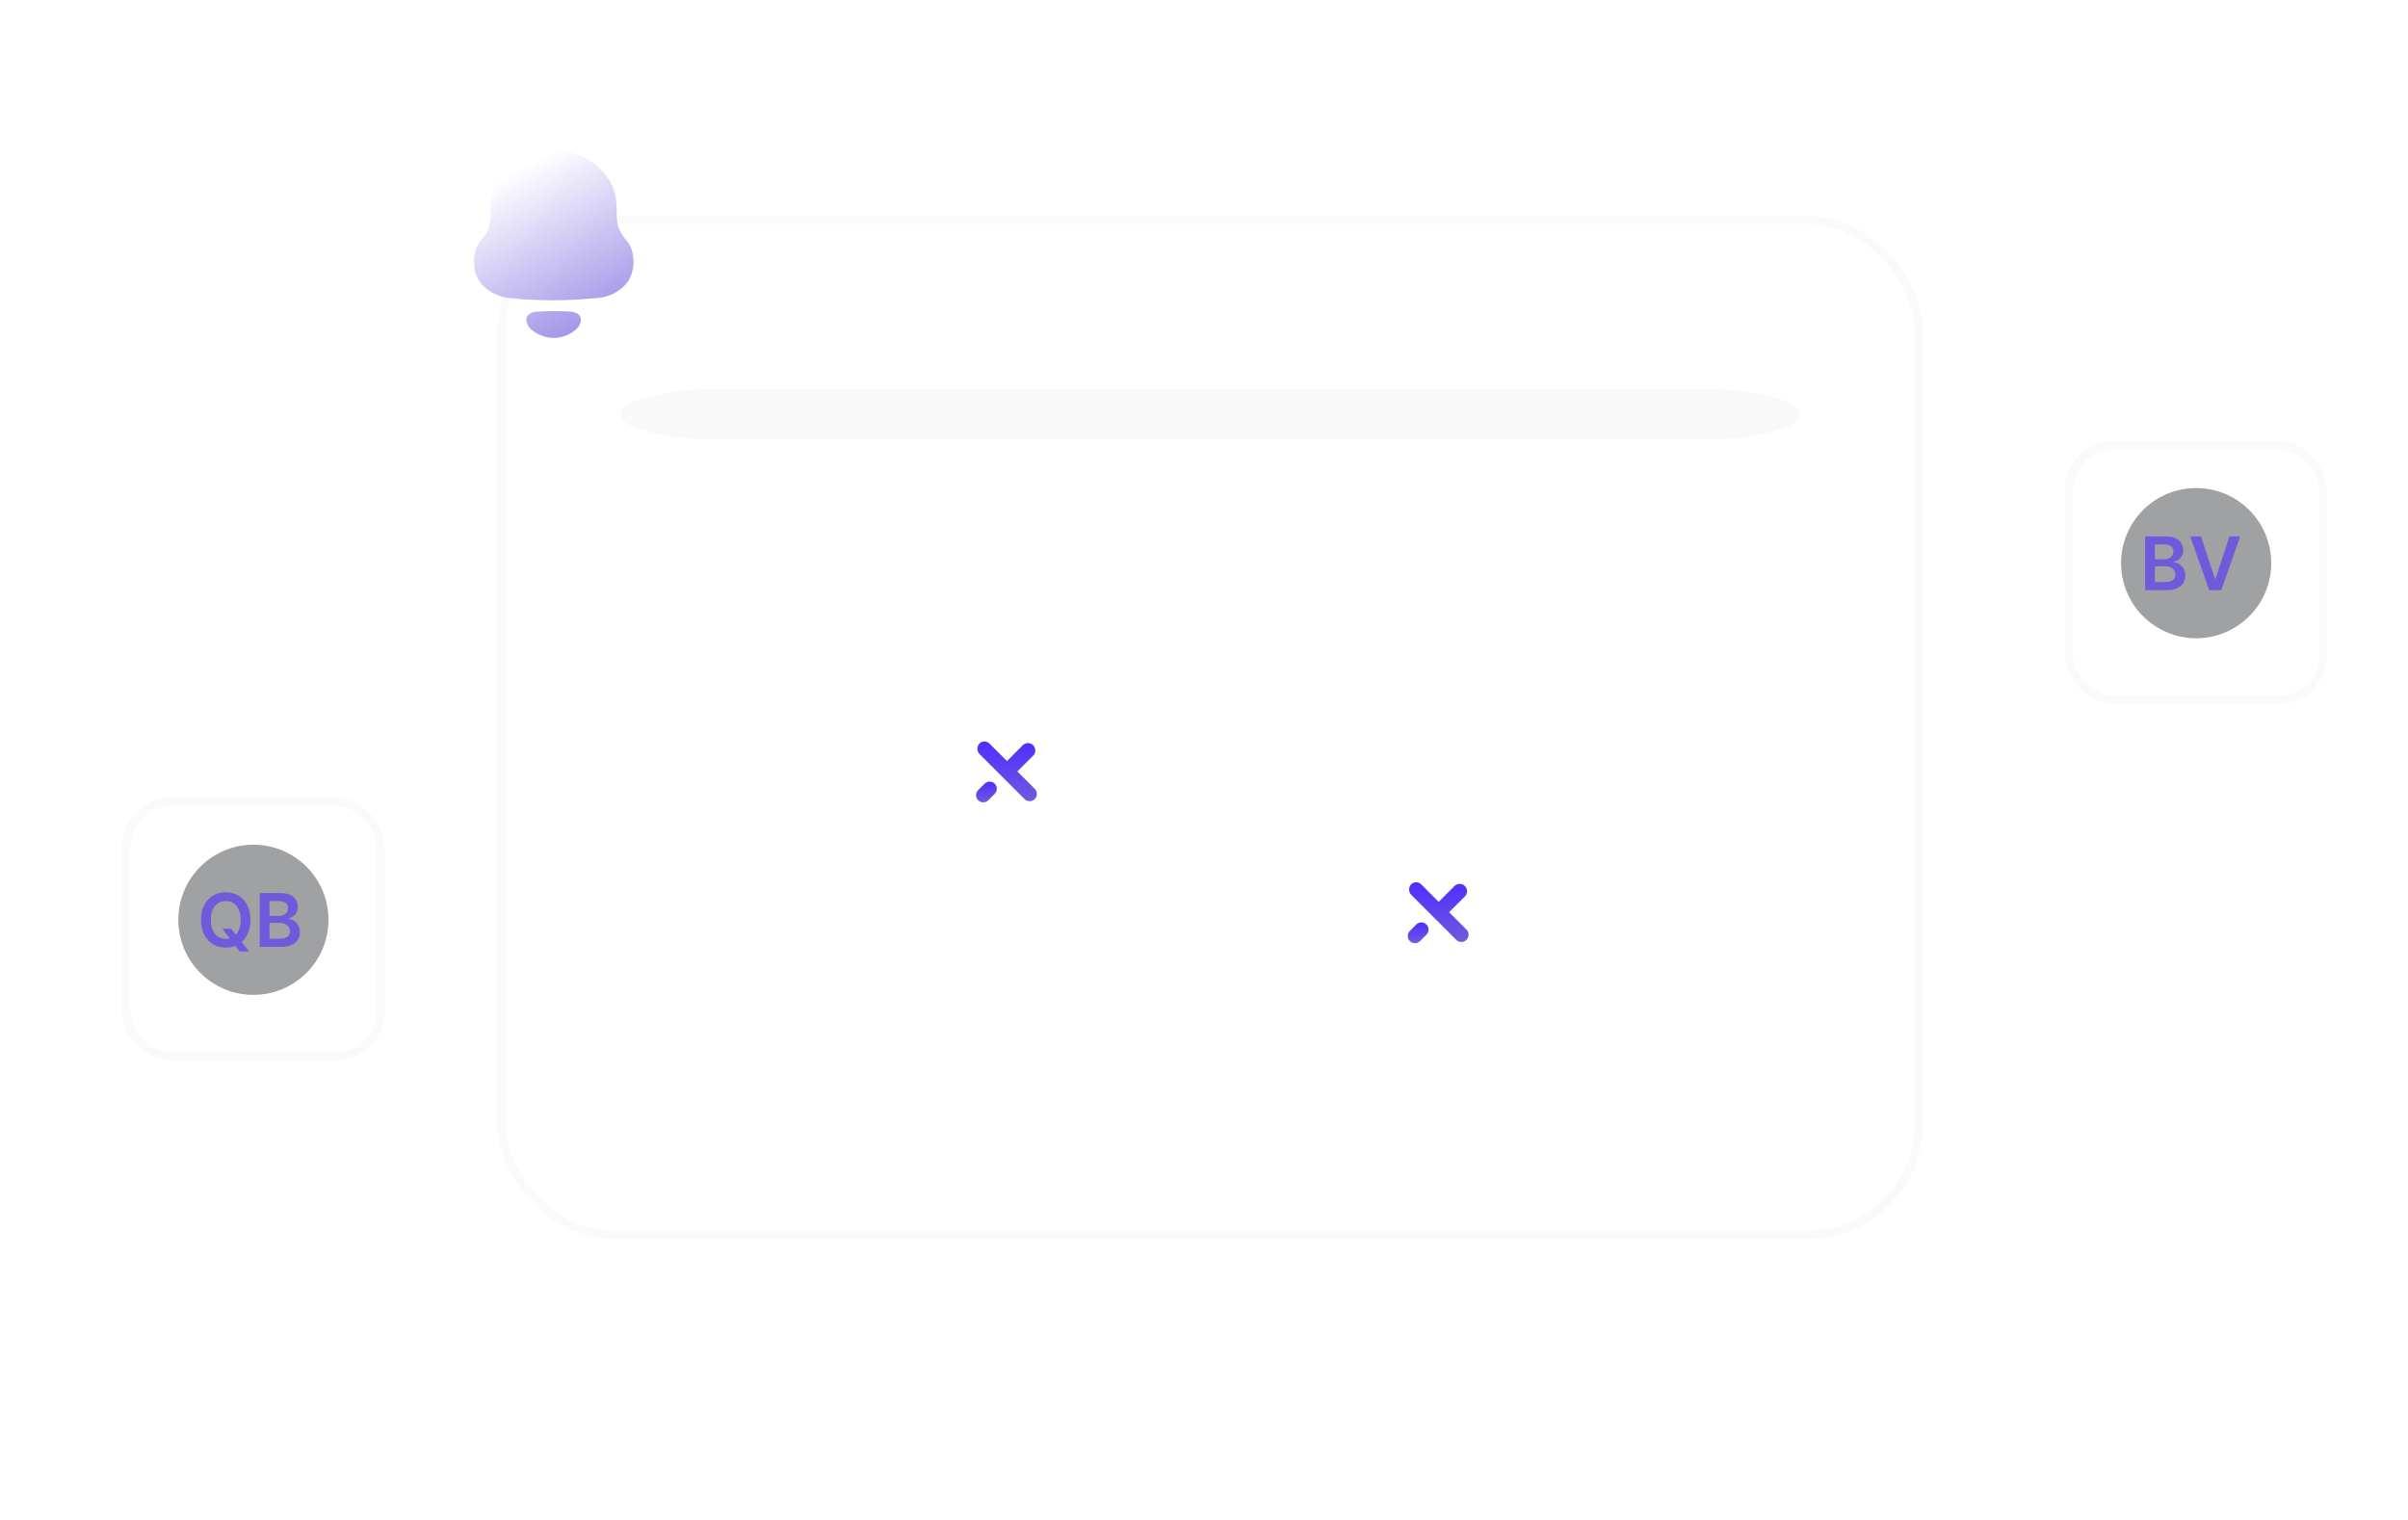 <svg width="293" height="185" viewBox="0 0 293 185" fill="none" xmlns="http://www.w3.org/2000/svg">
<g filter="url(#filter0_b_1937_12196)">
<rect x="60.524" y="26.266" width="173.449" height="124.475" rx="14" fill="white" fill-opacity="0.03"/>
<rect x="61.024" y="26.766" width="172.449" height="123.475" rx="13.5" stroke="#E5E5E5" stroke-opacity="0.19"/>
</g>
<path d="M219.009 50.412C219.009 48.734 213.675 47.352 207.043 47.352H87.455C80.895 47.352 75.489 48.716 75.489 50.412C75.489 52.09 80.823 53.473 87.455 53.473H207.043C213.603 53.473 219.009 52.09 219.009 50.412Z" fill="#C4C4C4" fill-opacity="0.1"/>
<line x1="84.831" y1="69.119" x2="84.831" y2="135.098" stroke="white" stroke-opacity="0.11"/>
<line x1="111.359" y1="69.119" x2="111.359" y2="135.098" stroke="white" stroke-opacity="0.11"/>
<line x1="137.886" y1="69.119" x2="137.886" y2="135.098" stroke="white" stroke-opacity="0.11"/>
<line x1="164.414" y1="69.119" x2="164.414" y2="135.098" stroke="white" stroke-opacity="0.11"/>
<line x1="190.941" y1="69.119" x2="190.941" y2="135.098" stroke="white" stroke-opacity="0.11"/>
<line x1="217.469" y1="69.119" x2="217.469" y2="135.098" stroke="white" stroke-opacity="0.11"/>
<line x1="76.849" y1="84.943" x2="227.172" y2="84.943" stroke="white" stroke-opacity="0.15"/>
<line x1="76.849" y1="101.948" x2="227.172" y2="101.948" stroke="white" stroke-opacity="0.15"/>
<line x1="76.849" y1="119.633" x2="227.172" y2="119.633" stroke="white" stroke-opacity="0.15"/>
<path d="M119.821 95.336L119.039 96.117C118.691 96.448 118.672 96.997 118.996 97.352L119.021 97.371C119.355 97.704 119.891 97.713 120.235 97.391L121.013 96.614C121.366 96.285 121.385 95.732 121.056 95.378C120.726 95.026 120.173 95.006 119.821 95.336Z" fill="url(#paint0_linear_1937_12196)"/>
<path d="M124.683 97.242C125.027 97.569 125.569 97.562 125.905 97.228C125.91 97.221 125.917 97.216 125.922 97.21C126.258 96.857 126.244 96.298 125.89 95.964L123.791 93.864L125.721 91.935C126.001 91.654 126.058 91.222 125.86 90.878C125.82 90.801 125.768 90.731 125.706 90.669C125.361 90.332 124.812 90.329 124.464 90.661L122.526 92.6L120.396 90.469C120.392 90.466 120.39 90.464 120.387 90.462C120.045 90.128 119.499 90.135 119.166 90.476C118.84 90.837 118.847 91.388 119.181 91.742L124.639 97.199L124.683 97.242Z" fill="url(#paint1_linear_1937_12196)"/>
<path d="M172.351 112.466L171.57 113.247C171.222 113.578 171.203 114.127 171.527 114.482L171.552 114.501C171.886 114.834 172.422 114.843 172.766 114.521L173.544 113.743C173.897 113.415 173.916 112.862 173.587 112.508C173.257 112.156 172.704 112.136 172.351 112.466Z" fill="url(#paint2_linear_1937_12196)"/>
<path d="M177.214 114.371C177.557 114.699 178.1 114.692 178.436 114.358C178.441 114.351 178.448 114.346 178.453 114.339C178.788 113.986 178.775 113.428 178.421 113.093L176.322 110.993L178.252 109.065C178.531 108.784 178.589 108.352 178.391 108.008C178.351 107.931 178.299 107.861 178.237 107.799C177.892 107.462 177.343 107.459 176.994 107.791L175.056 109.73L172.927 107.599C172.923 107.596 172.921 107.594 172.918 107.591C172.576 107.258 172.03 107.265 171.697 107.606C171.371 107.967 171.378 108.518 171.712 108.872L177.17 114.329L177.214 114.371Z" fill="url(#paint3_linear_1937_12196)"/>
<g filter="url(#filter1_b_1937_12196)">
<rect x="251.235" y="53.673" width="31.975" height="31.975" rx="6" fill="white" fill-opacity="0.03"/>
<rect x="251.735" y="54.173" width="30.975" height="30.975" rx="5.5" stroke="#E5E5E5" stroke-opacity="0.19"/>
</g>
<g filter="url(#filter2_b_1937_12196)">
<rect x="14.846" y="97.068" width="31.975" height="31.975" rx="6" fill="white" fill-opacity="0.03"/>
<rect x="15.346" y="97.568" width="30.975" height="30.975" rx="5.5" stroke="#E5E5E5" stroke-opacity="0.19"/>
</g>
<circle cx="267.222" cy="68.519" r="9.136" fill="#474C4F" fill-opacity="0.52"/>
<path d="M261.016 71.809H263.665C265.164 71.809 265.899 71.045 265.899 70.025C265.899 69.034 265.196 68.453 264.5 68.418V68.354C265.139 68.204 265.644 67.756 265.644 66.96C265.644 65.985 264.941 65.263 263.522 65.263H261.016V71.809ZM262.202 70.818V68.9H263.509C264.241 68.9 264.695 69.348 264.695 69.933C264.695 70.454 264.337 70.818 263.477 70.818H262.202ZM262.202 68.047V66.241H263.4C264.097 66.241 264.458 66.609 264.458 67.114C264.458 67.689 263.991 68.047 263.375 68.047H262.202ZM267.807 65.263H266.506L268.81 71.809H270.274L272.582 65.263H271.278L269.577 70.415H269.51L267.807 65.263Z" fill="#6F5ADC"/>
<circle cx="30.833" cy="111.913" r="9.136" fill="#474C4F" fill-opacity="0.52"/>
<path d="M30.476 111.931C30.476 109.816 29.185 108.569 27.468 108.569C25.749 108.569 24.461 109.816 24.461 111.931C24.461 114.044 25.749 115.294 27.468 115.294C27.884 115.294 28.274 115.22 28.628 115.079L29.169 115.767H30.319L29.412 114.603C30.07 114.028 30.476 113.117 30.476 111.931ZM27.066 113.005L27.951 114.169C27.797 114.21 27.638 114.229 27.468 114.229C26.404 114.229 25.653 113.421 25.653 111.931C25.653 110.442 26.404 109.633 27.468 109.633C28.536 109.633 29.284 110.442 29.284 111.931C29.284 112.737 29.066 113.341 28.696 113.728L28.14 113.005H27.066ZM31.606 115.204H34.255C35.754 115.204 36.489 114.44 36.489 113.421C36.489 112.43 35.786 111.848 35.089 111.813V111.749C35.728 111.599 36.233 111.152 36.233 110.356C36.233 109.381 35.53 108.659 34.111 108.659H31.606V115.204ZM32.791 114.213V112.296H34.099C34.83 112.296 35.284 112.743 35.284 113.328C35.284 113.849 34.926 114.213 34.066 114.213H32.791ZM32.791 111.442V109.637H33.99C34.687 109.637 35.048 110.004 35.048 110.509C35.048 111.084 34.581 111.442 33.964 111.442H32.791Z" fill="#6F5ADC"/>
<path fill-rule="evenodd" clip-rule="evenodd" d="M75.036 26.033C75.036 27.467 75.415 28.312 76.249 29.287C76.881 30.004 77.083 30.925 77.083 31.925C77.083 32.923 76.755 33.871 76.098 34.641C75.238 35.563 74.025 36.152 72.786 36.254C70.992 36.407 69.196 36.536 67.377 36.536C65.557 36.536 63.762 36.459 61.968 36.254C60.728 36.152 59.515 35.563 58.656 34.641C57.999 33.871 57.67 32.923 57.67 31.925C57.67 30.925 57.873 30.004 58.504 29.287C59.364 28.312 59.718 27.467 59.718 26.033V25.546C59.718 23.625 60.197 22.369 61.184 21.14C62.65 19.347 65 18.271 67.326 18.271H67.428C69.804 18.271 72.23 19.399 73.672 21.269C74.607 22.473 75.036 23.676 75.036 25.546V26.033ZM64.035 38.897C64.035 38.321 64.562 38.058 65.05 37.945C65.621 37.825 69.1 37.825 69.671 37.945C70.159 38.058 70.687 38.321 70.687 38.897C70.658 39.444 70.337 39.929 69.893 40.238C69.318 40.686 68.643 40.97 67.937 41.073C67.546 41.123 67.163 41.124 66.786 41.073C66.079 40.97 65.403 40.686 64.829 40.236C64.384 39.929 64.063 39.444 64.035 38.897Z" fill="url(#paint4_linear_1937_12196)"/>
<g filter="url(#filter3_b_1937_12196)">
<rect y="54.815" width="20.556" height="19.414" rx="6" fill="white" fill-opacity="0.03"/>
</g>
<g filter="url(#filter4_b_1937_12196)">
<rect x="250.093" y="165.586" width="20.556" height="19.414" rx="6" fill="white" fill-opacity="0.03"/>
</g>
<g filter="url(#filter5_b_1937_12196)">
<rect x="270.648" width="21.698" height="19.414" rx="6" fill="white" fill-opacity="0.03"/>
</g>
<defs>
<filter id="filter0_b_1937_12196" x="4.524" y="-29.734" width="285.449" height="236.476" filterUnits="userSpaceOnUse" color-interpolation-filters="sRGB">
<feFlood flood-opacity="0" result="BackgroundImageFix"/>
<feGaussianBlur in="BackgroundImage" stdDeviation="28"/>
<feComposite in2="SourceAlpha" operator="in" result="effect1_backgroundBlur_1937_12196"/>
<feBlend mode="normal" in="SourceGraphic" in2="effect1_backgroundBlur_1937_12196" result="shape"/>
</filter>
<filter id="filter1_b_1937_12196" x="195.235" y="-2.327" width="143.975" height="143.976" filterUnits="userSpaceOnUse" color-interpolation-filters="sRGB">
<feFlood flood-opacity="0" result="BackgroundImageFix"/>
<feGaussianBlur in="BackgroundImage" stdDeviation="28"/>
<feComposite in2="SourceAlpha" operator="in" result="effect1_backgroundBlur_1937_12196"/>
<feBlend mode="normal" in="SourceGraphic" in2="effect1_backgroundBlur_1937_12196" result="shape"/>
</filter>
<filter id="filter2_b_1937_12196" x="-41.154" y="41.068" width="143.975" height="143.976" filterUnits="userSpaceOnUse" color-interpolation-filters="sRGB">
<feFlood flood-opacity="0" result="BackgroundImageFix"/>
<feGaussianBlur in="BackgroundImage" stdDeviation="28"/>
<feComposite in2="SourceAlpha" operator="in" result="effect1_backgroundBlur_1937_12196"/>
<feBlend mode="normal" in="SourceGraphic" in2="effect1_backgroundBlur_1937_12196" result="shape"/>
</filter>
<filter id="filter3_b_1937_12196" x="-56" y="-1.186" width="132.556" height="131.414" filterUnits="userSpaceOnUse" color-interpolation-filters="sRGB">
<feFlood flood-opacity="0" result="BackgroundImageFix"/>
<feGaussianBlur in="BackgroundImage" stdDeviation="28"/>
<feComposite in2="SourceAlpha" operator="in" result="effect1_backgroundBlur_1937_12196"/>
<feBlend mode="normal" in="SourceGraphic" in2="effect1_backgroundBlur_1937_12196" result="shape"/>
</filter>
<filter id="filter4_b_1937_12196" x="194.093" y="109.586" width="132.556" height="131.414" filterUnits="userSpaceOnUse" color-interpolation-filters="sRGB">
<feFlood flood-opacity="0" result="BackgroundImageFix"/>
<feGaussianBlur in="BackgroundImage" stdDeviation="28"/>
<feComposite in2="SourceAlpha" operator="in" result="effect1_backgroundBlur_1937_12196"/>
<feBlend mode="normal" in="SourceGraphic" in2="effect1_backgroundBlur_1937_12196" result="shape"/>
</filter>
<filter id="filter5_b_1937_12196" x="214.648" y="-56" width="133.698" height="131.414" filterUnits="userSpaceOnUse" color-interpolation-filters="sRGB">
<feFlood flood-opacity="0" result="BackgroundImageFix"/>
<feGaussianBlur in="BackgroundImage" stdDeviation="28"/>
<feComposite in2="SourceAlpha" operator="in" result="effect1_backgroundBlur_1937_12196"/>
<feBlend mode="normal" in="SourceGraphic" in2="effect1_backgroundBlur_1937_12196" result="shape"/>
</filter>
<linearGradient id="paint0_linear_1937_12196" x1="120.028" y1="95.101" x2="120.028" y2="97.627" gradientUnits="userSpaceOnUse">
<stop stop-color="#502EFF"/>
<stop offset="1" stop-color="#6F5ADC"/>
</linearGradient>
<linearGradient id="paint1_linear_1937_12196" x1="122.545" y1="90.216" x2="122.545" y2="97.483" gradientUnits="userSpaceOnUse">
<stop stop-color="#502EFF"/>
<stop offset="1" stop-color="#6F5ADC"/>
</linearGradient>
<linearGradient id="paint2_linear_1937_12196" x1="172.559" y1="112.23" x2="172.559" y2="114.757" gradientUnits="userSpaceOnUse">
<stop stop-color="#502EFF"/>
<stop offset="1" stop-color="#6F5ADC"/>
</linearGradient>
<linearGradient id="paint3_linear_1937_12196" x1="175.076" y1="107.346" x2="175.076" y2="114.613" gradientUnits="userSpaceOnUse">
<stop stop-color="#502EFF"/>
<stop offset="1" stop-color="#6F5ADC"/>
</linearGradient>
<linearGradient id="paint4_linear_1937_12196" x1="67.376" y1="18.271" x2="82.919" y2="46.778" gradientUnits="userSpaceOnUse">
<stop stop-color="white"/>
<stop offset="1" stop-color="#6F5ADC"/>
</linearGradient>
</defs>
</svg>
